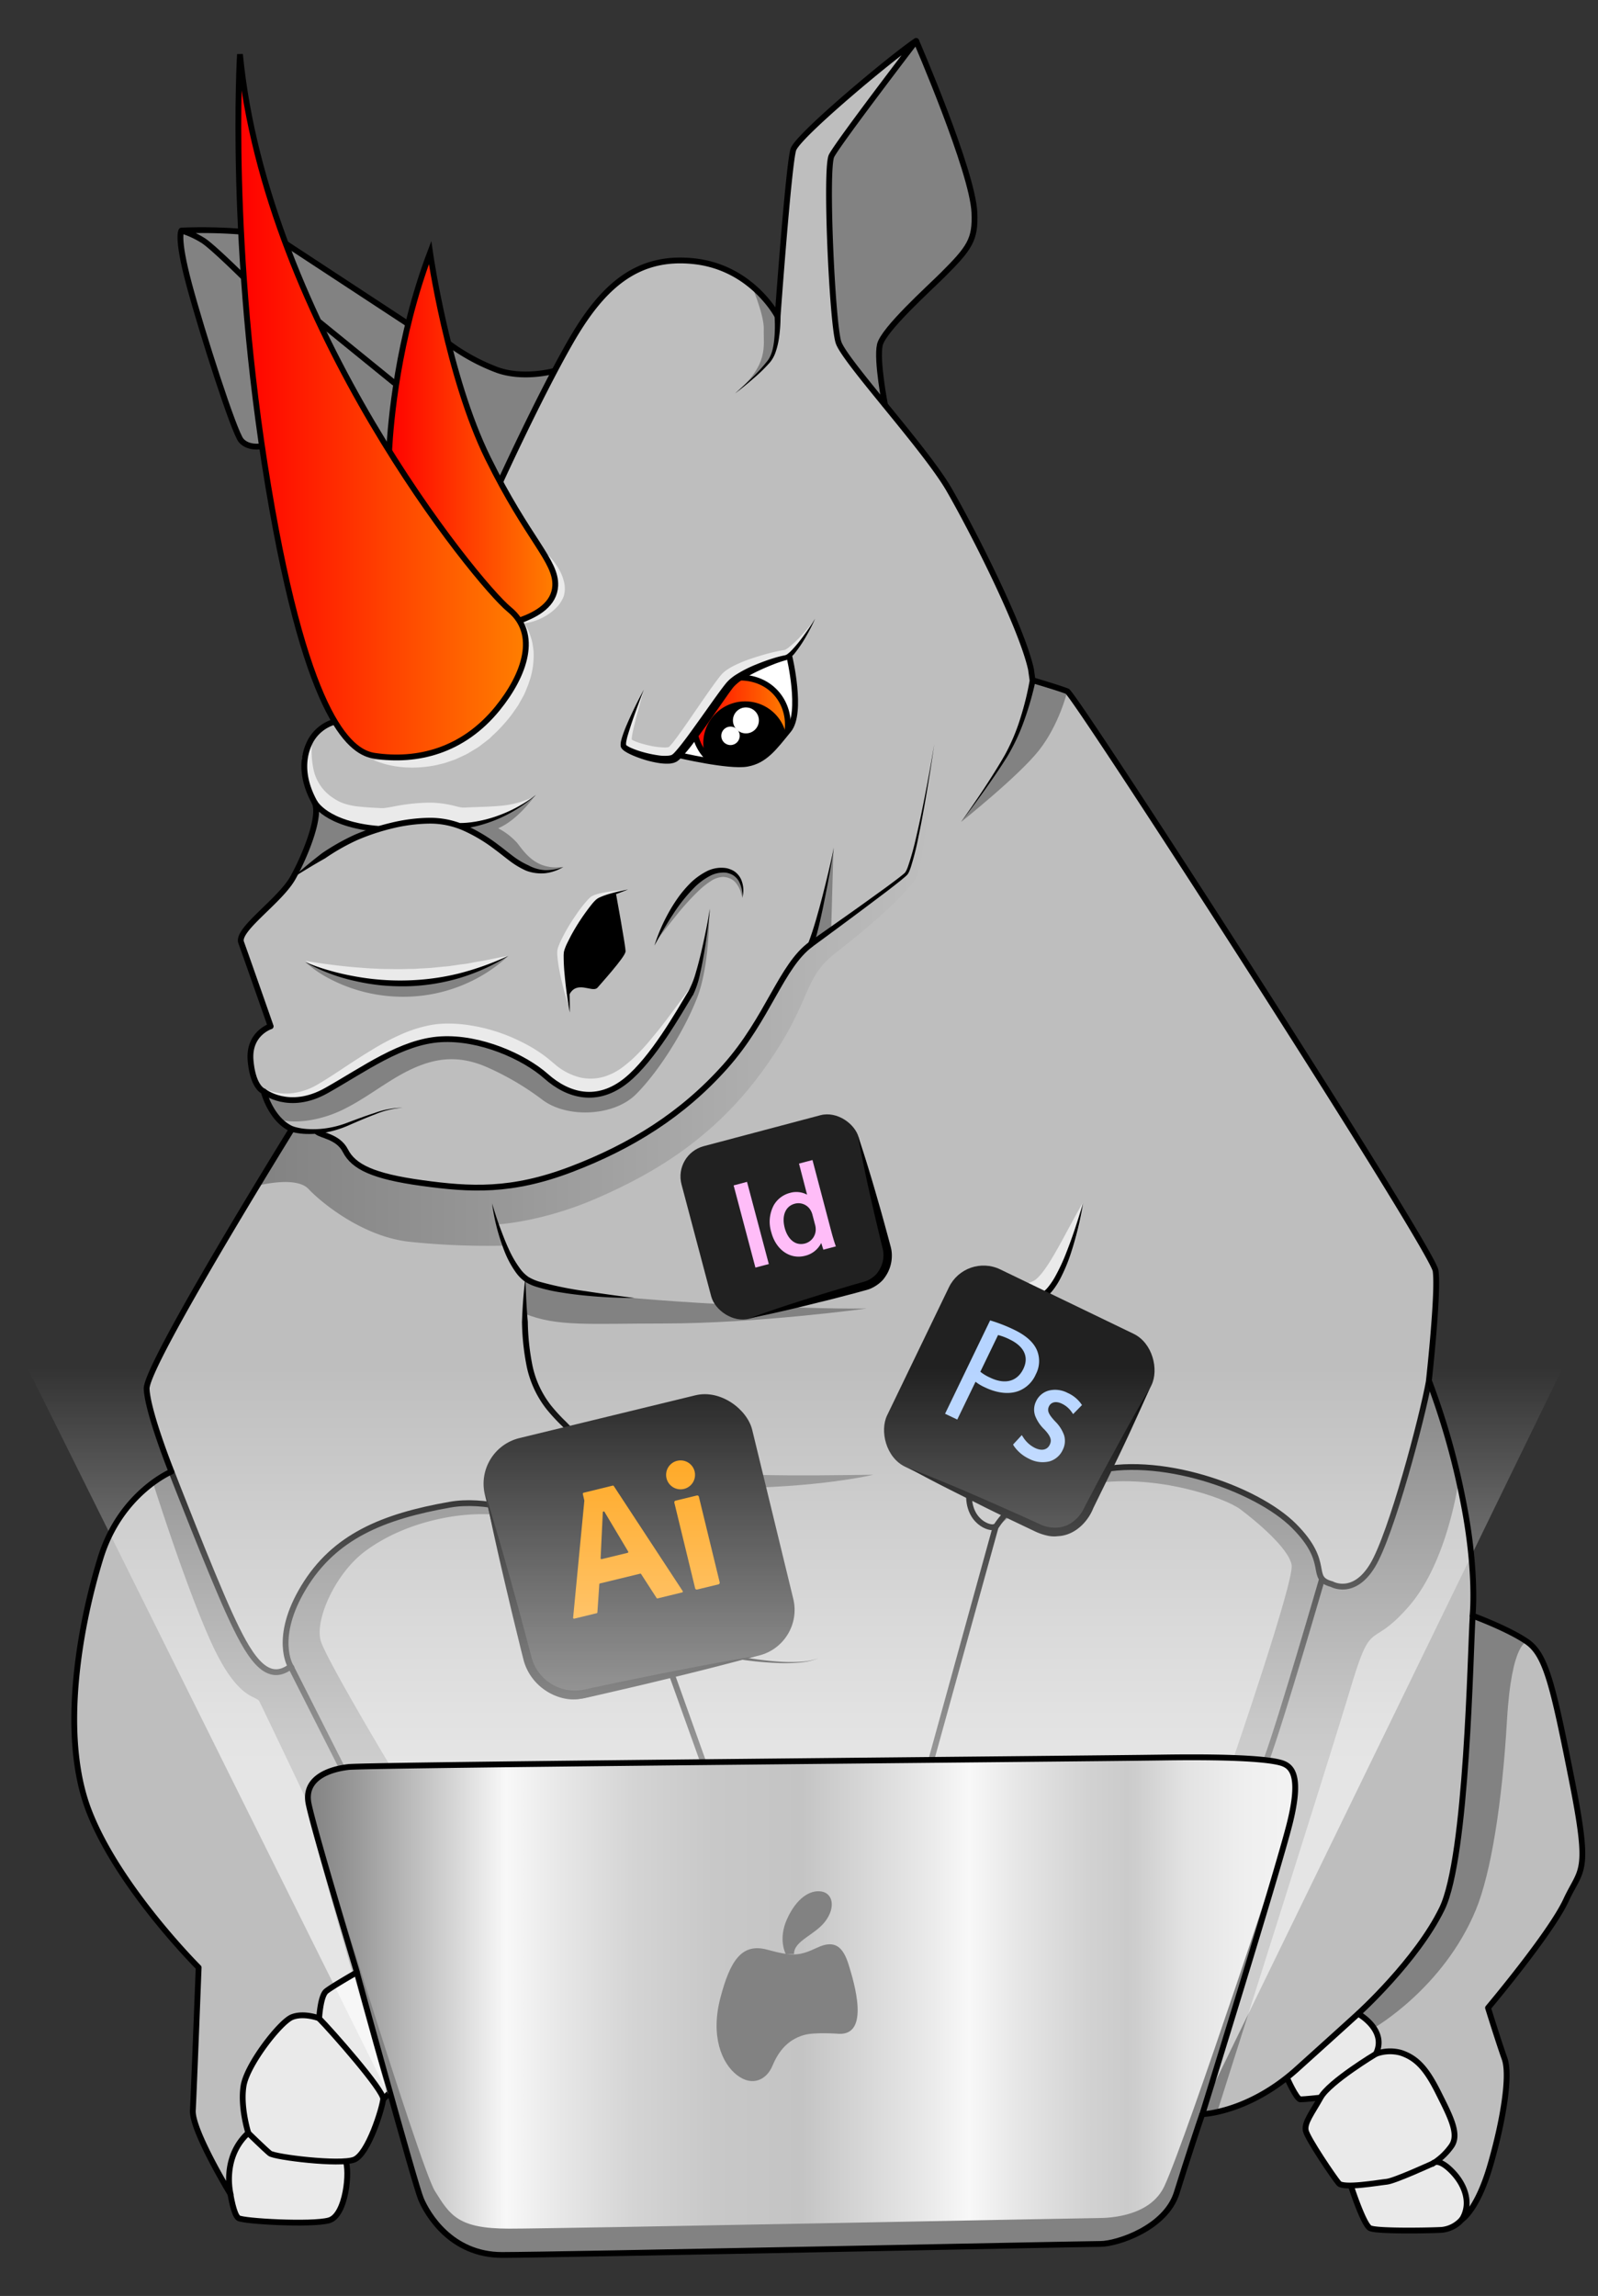 <svg id="Layer_1" data-name="Layer 1" xmlns="http://www.w3.org/2000/svg" xmlns:xlink="http://www.w3.org/1999/xlink" viewBox="0 0 550 790"><rect x="0" y="0" width="550" height="790" fill="#333333" stroke="none"/><defs><style>.cls-1{fill:#828282;}.cls-2{fill:#bebebe;}.cls-3{fill:#fff;}.cls-4{fill:url(#linear-gradient);}.cls-5{fill:url(#linear-gradient-2);}.cls-6{fill:url(#linear-gradient-3);}.cls-7{fill:url(#linear-gradient-4);}.cls-8{fill:#eaeaea;}.cls-9{fill:url(#linear-gradient-5);}.cls-10,.cls-11,.cls-12{fill:none;stroke:#000;}.cls-10,.cls-12{stroke-miterlimit:10;}.cls-10,.cls-11{stroke-width:2px;}.cls-11{stroke-linejoin:round;}.cls-13{fill:#212121;}.cls-14{fill:#b6d4ff;}.cls-15{fill:#ff9a00;}.cls-16{fill:#ffbdf8;}.cls-17{opacity:0.6;}.cls-18{fill:url(#linear-gradient-6);}.cls-19{fill:url(#linear-gradient-7);}</style><linearGradient id="linear-gradient" x1="133.24" y1="152.05" x2="191.11" y2="152.05" gradientUnits="userSpaceOnUse"><stop offset="0" stop-color="red"/><stop offset="1" stop-color="#ff7f00"/></linearGradient><linearGradient id="linear-gradient-2" x1="82.03" y1="139.66" x2="180.99" y2="139.66" xlink:href="#linear-gradient"/><linearGradient id="linear-gradient-3" x1="88.55" y1="342.34" x2="321.55" y2="342.34" gradientUnits="userSpaceOnUse"><stop offset="0" stop-color="#828282"/><stop offset="1" stop-color="#bebebe"/></linearGradient><linearGradient id="linear-gradient-4" x1="239.21" y1="247.93" x2="271.27" y2="247.93" xlink:href="#linear-gradient"/><linearGradient id="linear-gradient-5" x1="106.13" y1="690.12" x2="445.78" y2="690.12" gradientUnits="userSpaceOnUse"><stop offset="0" stop-color="#828282"/><stop offset="0.05" stop-color="#9a9a9a"/><stop offset="0.15" stop-color="#d7d7d7"/><stop offset="0.2" stop-color="#f8f8f8"/><stop offset="0.25" stop-color="#e9e9e9"/><stop offset="0.33" stop-color="#d4d4d4"/><stop offset="0.41" stop-color="#c8c8c8"/><stop offset="0.5" stop-color="#c4c4c4"/><stop offset="0.63" stop-color="#eaeaea"/><stop offset="0.67" stop-color="#f8f8f8"/><stop offset="0.72" stop-color="#e6e6e6"/><stop offset="0.79" stop-color="#d2d2d2"/><stop offset="0.83" stop-color="#cbcbcb"/><stop offset="0.84" stop-color="#cecece"/><stop offset="0.89" stop-color="#e3e3e3"/><stop offset="0.95" stop-color="#efefef"/><stop offset="1" stop-color="#f3f3f3"/></linearGradient><linearGradient id="linear-gradient-6" x1="444.04" y1="628.12" x2="444.04" y2="626.38" gradientUnits="userSpaceOnUse"><stop offset="0" stop-color="red"/><stop offset="0.3" stop-color="#ff7f00"/><stop offset="0.3" stop-color="#ff7f00" stop-opacity="0.98"/><stop offset="0.39" stop-color="#ff7f00" stop-opacity="0.75"/><stop offset="0.47" stop-color="#ff7f00" stop-opacity="0.55"/><stop offset="0.56" stop-color="#ff7f00" stop-opacity="0.38"/><stop offset="0.64" stop-color="#ff7f00" stop-opacity="0.24"/><stop offset="0.73" stop-color="#ff7f00" stop-opacity="0.14"/><stop offset="0.82" stop-color="#ff7f00" stop-opacity="0.06"/><stop offset="0.91" stop-color="#ff7f00" stop-opacity="0.02"/><stop offset="1" stop-color="#ff7f00" stop-opacity="0"/></linearGradient><linearGradient id="linear-gradient-7" x1="273.6" y1="692.55" x2="273.6" y2="470.95" gradientUnits="userSpaceOnUse"><stop offset="0" stop-color="#fff"/><stop offset="0.39" stop-color="#fff"/><stop offset="0.46" stop-color="#fff" stop-opacity="0.92"/><stop offset="0.59" stop-color="#fff" stop-opacity="0.72"/><stop offset="0.79" stop-color="#fff" stop-opacity="0.38"/><stop offset="1" stop-color="#fff" stop-opacity="0"/></linearGradient></defs><path class="cls-1" d="M304.69,139.58s-3.05-15.65-1.83-20.93,17.05-19.49,21.54-24c9.35-9.35,11.38-12.19,11-21.54-.62-14.22-20.05-59.06-20.05-59.06s-24.38,31.69-26.55,35-3,4.87-3,11.38.54,47.95,2.71,56.62S304.69,139.58,304.69,139.58Z"/><path class="cls-2" d="M354.88,230.27c-3.25-14.63-20.05-47.68-28.18-61.77S291,124.54,288.84,118,284,57.35,286.2,53s29.12-38.94,29.12-38.94c-8.13,5.41-40.64,32.51-42.26,37.38s-5.42,57.44-5.42,57.44-8.67-16.8-28.72-19-32,9.21-42.81,28.17-24.38,48.23-24.38,48.23-42.2,69.36-47.48,75.46-10.77,6.09-17.28,13-1.22,16.66,1.22,21.13-2.84,17.89-7.31,26S81.37,319.82,83,324.29s10.16,28.85,10.16,28.85-7.73,2.44-6.91,11.79,4.47,10.56,4.47,10.56,2.44,9.76,9.75,13c0,0-50.39,81.28-50,89.41S59,506.35,59,506.35,41.54,513.67,34.63,536s-14.22,60.56-4.06,87,37.8,54,37.8,54-1.63,42.27-2,49.18,13,28.85,13,28.85-3.25-12.6,6.09-21.13c0,0-2.84-8.94-1.62-16.26s12.6-21.94,16.66-23.57,9.35.41,9.35.41.4-7.72,2.44-9.35,10.56-6.5,10.56-6.5-15-49.58-16.66-58.12S113.07,608.77,120,608s252.37-2.85,280-3.26,38.2.82,41.45,2,6.51,4.47,2.44,20.72-30.07,100-30.07,100S429.66,727,446.32,712s21.13-19.1,21.13-19.1,8.94,4.88,6.1,13.82c0,0,2.84-2,8.53-.41s8.94,5.69,13,13.82,7.31,14.23,4.47,18.29a22.11,22.11,0,0,1-6.5,6.1s1.62-2.44,6.5,2.43,6.91,11.38,3.66,16.67c0,0,5.28-3.25,9.75-18.7s6.91-30.88,4.88-36.57-5.69-17.48-5.69-17.48,21.54-25.6,26.82-37,8.53-8.54,2-41.45-8.94-43.08-15.44-47.55-18.7-8.94-18.7-8.94,1.63-15-3.25-39.43a254.94,254.94,0,0,0-11.78-41.45s3.38-30.48,2.3-37.79c-1.15-7.73-124.09-198.33-126.8-199.41s-11.92-3.8-11.92-3.8Z"/><path class="cls-3" d="M233.5,259.8s17.34,4.07,23.57,3,9.48-5.69,14.36-11.65.27-25.19.27-25.19-13.54,3.93-17.07,6.91S233.5,259.8,233.5,259.8Z"/><path class="cls-1" d="M355.42,234.06s-2.71,15.45-9.48,26.56-15.17,22.21-15.17,22.21,19.77-15.71,26.82-24.65,9.75-20.32,9.75-20.32Z"/><path class="cls-4" d="M133.8,158.88S134.2,123.52,148,87c0,0,6.1,42.67,19.91,70.71S191.51,193,191.1,201.55s-11,12.19-19.91,13.82-28.86,7.32-34.14-16.26S133.39,168.63,133.8,158.88Z"/><path class="cls-5" d="M82.59,18.67s-4.06,65.84,9.75,148.74,29.3,91.59,36.58,92.66c14.63,2.17,30.34-1.62,42.27-16.25,9.46-11.62,14.35-25.74,4.06-34.14C164.11,200.59,91.53,111.33,82.59,18.67Z"/><path class="cls-6" d="M321.55,256c-.81,6-6.77,41.72-9.75,44.7s-30.07,22.22-30.07,22.22l-2.6,1.95c-10.27,7.42-14.84,25.59-29.51,42.08s-32.38,27.5-53,35.36a88.59,88.59,0,0,1-28.73,6.25,126.52,126.52,0,0,1-22.74-1.51c-16.8-2.31-23.48-5.6-26.29-11.11-2.52-5-8.49-5.23-9.88-6.64,0,0-5.83,0-8.54-.81L88.55,408s13.28-3.52,17.61,1.09,18.42,16.25,34.41,18.15a258.92,258.92,0,0,0,33.32,1.36l-2.43-7.32s15.17-.81,33.86-8.94,39.83-20,57.17-43.89,13.28-31.43,25.2-40.64,25.19-20.86,27.9-26.28S321.55,256,321.55,256Z"/><path class="cls-1" d="M90.72,375.49s8.67,7.05,21.67-.27,25.74-16.8,39.29-17.61,28.72,6,36.3,12.73,17.61,9.49,27.64,1.36c9.14-7.41,18.06-23.37,22-29.83,0,0,4.86-10.88,6.48-29.17,0,0,.41,19.1-4.26,30.89s-13.35,25.33-20.93,32.92-23.57,8.33-32.11,2a95.42,95.42,0,0,0-18.9-11.18c-7.31-3.25-14.22-3.86-21.94-1.21-10.29,3.51-18.15,11-28.25,15.85-8.94,4.26-18.08,4.67-21.94,3A32,32,0,0,1,90.72,375.49Z"/><path class="cls-7" d="M271,251.53c.47-.53.14-1.42.14-2.16,0-8.9-6.71-16.52-17.17-16.22,0,0-3,1.93-6.2,7.21s-8.58,12.1-8.58,12.1a16.19,16.19,0,0,0,6,9.68s7.88,1.19,12.14.17S263.76,259.66,271,251.53Z"/><path d="M244.31,261.4a13.41,13.41,0,1,1,25.4-7.77,63.57,63.57,0,0,1-5.66,6c-1.63,1.22-5.49,3.45-9.15,3.25s-10.59-1.52-10.59-1.52"/><circle class="cls-3" cx="256.73" cy="247.88" r="4.47"/><circle class="cls-3" cx="251.42" cy="253.19" r="3.18"/><path d="M195.5,342c2.85-5.48,8.47-.95,9.82-2.57.87-1,9.49-10.57,9.49-12.19s-3.26-19.51-3.26-19.51-4.53,1.29-5.75,2.3-7.32,10.09-8.74,13.07-2.3,4.2-2.24,6.91S195.5,342,195.5,342Z"/><path class="cls-1" d="M252.87,135.31s9.55-7.11,12.4-11.38,2.64-16.05,2.64-16.05L258,96.5s5.08,11.58,4.88,16.86S264.86,125.76,252.87,135.31Z"/><path class="cls-8" d="M322.77,451.76c5.45-2.24,11-4,16.46-5.66l8.19-2.47c1.35-.42,2.7-.81,4-1.25s2.62-.88,3.73-1.38l.72-.34a4,4,0,0,0,.54-.35,9.18,9.18,0,0,0,1.19-1.11,23.05,23.05,0,0,0,2.37-3c1.54-2.2,2.92-4.63,4.31-7.08,2.76-4.94,5.38-10.06,8.34-15.15a69.62,69.62,0,0,1-4,17.12,52.45,52.45,0,0,1-3.8,8.18,28.26,28.26,0,0,1-2.79,3.92,15.09,15.09,0,0,1-1.95,1.85,12.56,12.56,0,0,1-1.26.85c-.25.14-.43.22-.63.32s-.41.21-.59.28a52.06,52.06,0,0,1-8.72,2.62c-2.87.65-5.74,1.15-8.62,1.56A103.74,103.74,0,0,1,322.77,451.76Z"/><path class="cls-1" d="M129.12,285.47A115.12,115.12,0,0,0,111,294.62c-8.13,5.28-10.16,7.31-10.16,7.31s5.28-9.95,6.7-15.44a34.73,34.73,0,0,0,1.22-9.55S112.05,283,129.12,285.47Z"/><path class="cls-1" d="M279.13,324.88s6.12-20.91,7.74-33.38l-.81,29Z"/><path class="cls-8" d="M128.38,261.43a52.73,52.73,0,0,0,20.21-2.66,49.72,49.72,0,0,0,9-4.15c.7-.42,1.37-.9,2.06-1.34l1-.68a8,8,0,0,0,1-.73l1.93-1.53,1-.76.89-.86a46.45,46.45,0,0,0,3.54-3.48l1.7-1.84c.6-.59,1-1.29,1.58-1.92s1.06-1.28,1.54-1.95l1.39-2c.22-.34.48-.67.68-1l.6-1.07a23.72,23.72,0,0,0,1.18-2.15,29.83,29.83,0,0,0,3-9.36c.11-.82.18-1.65.23-2.49s0-1.69-.05-2.53a20,20,0,0,0-.93-5.12,15.31,15.31,0,0,1,2.56,4.78,20.14,20.14,0,0,1,.74,2.66c.16.91.31,1.84.4,2.77A27.35,27.35,0,0,1,182,235c-.27.91-.7,1.74-1,2.61l-.57,1.29c-.19.43-.44.82-.66,1.24l-1.37,2.44c-.5.78-1.05,1.52-1.57,2.29a43.83,43.83,0,0,1-3.45,4.32,48.42,48.42,0,0,1-3.9,3.95l-1,1-1.11.85-2.22,1.7a9.15,9.15,0,0,1-1.17.78l-1.19.73c-.81.47-1.59,1-2.42,1.41l-2.54,1.18c-.43.19-.84.41-1.28.57l-1.33.46c-.88.29-1.75.63-2.65.87l-2.71.64C142.57,264.75,134.94,264.32,128.38,261.43Z"/><path class="cls-8" d="M179.92,214.56a55.34,55.34,0,0,0,6.71-4.68,20.73,20.73,0,0,0,2.74-2.72,9.93,9.93,0,0,0,1.83-3c.63-2,.06-4.66-.82-7.12a70,70,0,0,0-3.35-7.5,22.78,22.78,0,0,1,5.47,6.54,16,16,0,0,1,1.62,4.15,9.39,9.39,0,0,1-.06,4.82,10.92,10.92,0,0,1-2.55,4,16.91,16.91,0,0,1-3.49,2.75A19.54,19.54,0,0,1,179.92,214.56Z"/><path class="cls-8" d="M221.51,237.45c-1.09,4.24-2.35,8.42-3.32,12.61-.25,1-.49,2.08-.64,3.08a8.08,8.08,0,0,0-.13,1.39c0,.16.06.4,0,.17-.17-.44-.14-.26,0-.21a7.51,7.51,0,0,0,1.14.57c.45.18.92.36,1.4.52,1,.32,2,.59,3,.83a26.78,26.78,0,0,0,5.9.79,6.06,6.06,0,0,0,1.15-.11l.29-.09s0,0,.07-.1a21.66,21.66,0,0,0,1.81-2.15c2.53-3.34,5-7,7.42-10.51s4.88-7.15,7.57-10.72c.35-.44.69-.89,1.11-1.38a10.16,10.16,0,0,1,1.58-1.43,21.88,21.88,0,0,1,3.14-1.84,48.8,48.8,0,0,1,6.3-2.5c2.12-.69,4.24-1.32,6.39-1.85,1.08-.26,2.16-.5,3.27-.71l.89-.15H270s0,0,0,0h0a.78.78,0,0,0,.19-.06,6.33,6.33,0,0,0,1.13-.72,37.32,37.32,0,0,0,4.61-4.33c.74-.79,1.46-1.59,2.16-2.43a31.51,31.51,0,0,0,2-2.57,31.63,31.63,0,0,1-3,5.88,34.75,34.75,0,0,1-4.08,5.37,8.52,8.52,0,0,1-1.48,1.22,3.51,3.51,0,0,1-.55.28,2,2,0,0,1-.35.13l-.27.07-.71.2c-1,.31-2,.67-3,1-2,.72-4,1.47-6,2.31a61.26,61.26,0,0,0-5.64,2.71,18.16,18.16,0,0,0-2.4,1.59,4.59,4.59,0,0,0-.8.78c-.27.35-.58.77-.88,1.2-2.4,3.48-4.79,7.16-7.25,10.74s-4.94,7.18-7.76,10.69a21.87,21.87,0,0,1-2.53,2.71,4.87,4.87,0,0,1-1.28.8,6.1,6.1,0,0,1-1.28.36,9.49,9.49,0,0,1-2.08.11,26.48,26.48,0,0,1-6.92-1.45c-1.09-.36-2.16-.77-3.22-1.24-.53-.24-1.06-.49-1.59-.78a9.31,9.31,0,0,1-1.66-1.08l-.23-.2-.25-.26a2.69,2.69,0,0,1-.57-.95,3.48,3.48,0,0,1-.09-1.45,11.7,11.7,0,0,1,.41-1.82c.32-1.12.71-2.16,1.11-3.2A102.6,102.6,0,0,1,221.51,237.45Z"/><path class="cls-1" d="M191.3,127.79s-11.58,2-16.46.61S153.91,118,153.91,118s6.51,21.74,9.55,29.66A163.89,163.89,0,0,0,172,165.38Z"/><path class="cls-1" d="M140.3,111.13s-5.28,25.4-6.3,43.28a266.27,266.27,0,0,1-20.73-36.17C104.74,99.55,98.44,84.1,98.44,84.1Z"/><path class="cls-1" d="M82.59,79.43s3,37,4.67,50.39,2.85,23.78,2.85,23.78-6.1.2-7.93-2.85S69,114.58,66.13,103.41,60.85,83.29,62.47,79C62.47,79,77.1,78.82,82.59,79.43Z"/><path class="cls-1" d="M255.31,308.44a9.69,9.69,0,0,0-2.14-4.77,5,5,0,0,0-1.92-1.39,7.27,7.27,0,0,0-1.11-.38c-.38-.08-.79-.13-1.16-.17a8.19,8.19,0,0,0-4.37,1.47,27,27,0,0,0-4.05,3.21,87.07,87.07,0,0,0-7.26,7.91c-2.3,2.81-4.51,5.71-6.84,8.61a48.59,48.59,0,0,1,4.95-10,44.5,44.5,0,0,1,7.1-8.74,24.7,24.7,0,0,1,4.68-3.47,12.7,12.7,0,0,1,2.84-1.15,7.47,7.47,0,0,1,8.33,3.22A8.47,8.47,0,0,1,255.31,308.44Z"/><path class="cls-1" d="M435.62,605.52s12.46-37.12,19.23-62c0,0-1.35-7.85-4.33-12.46s-10.84-11.92-21.4-16.8S404.73,505,392.27,505s-18.43,1.63-26.82,5.15-17.89,7-22.76,15.71c0,0,12.46-12.19,33.86-15.44s45,4.88,50.4,8.94,16.8,13.55,17.61,19.24S424.51,605,424.51,605Z"/><path class="cls-1" d="M211.83,534.19a132.59,132.59,0,0,0-39-15.64c-21.67-4.61-46.06,7-49.31,8.4s-15.71,11.65-19,17.88S97.22,561.35,98.3,567,117.54,608,117.54,608l16.8-.28s-21.41-35.76-23.84-42.8,4.73-23.39,15.17-31.16c12.73-9.48,29.73-13.07,41.72-12.74C186.9,521.53,211.83,534.19,211.83,534.19Z"/><path class="cls-1" d="M467.45,692.89s14.63-13.41,22.35-25.4,8.95-14.42,11.79-35.56,5.28-76,5.28-76l18.9,8.94s-5.49-.61-7.11,27.23-5.43,52.4-10.77,65.22c-11.18,26.83-34.95,40.44-34.95,40.44Z"/><path class="cls-1" d="M59,506.35S73.78,544,77.71,552.55s8.54,17.07,10.7,19.51,5.69,5,11.38,1.62L117.54,608a43,43,0,0,0-8.4,4.06c-4.61,3.25-3.52,7.59-3.52,7.59s-15.31-32.25-16.39-34.28-7.32-.27-16.26-19.64-20.45-56-20.45-56Z"/><path class="cls-8" d="M196,346.84A89.55,89.55,0,0,1,192.55,334c-.22-1.09-.39-2.2-.54-3.32-.07-.56-.13-1.13-.18-1.72a9.87,9.87,0,0,1,0-1.95,9.11,9.11,0,0,1,.58-1.88c.22-.55.45-1.09.7-1.6.5-1,1-2,1.56-3,1.11-2,2.28-3.85,3.56-5.69a43.45,43.45,0,0,1,4.18-5.35,8.34,8.34,0,0,1,.67-.65,3.92,3.92,0,0,1,.9-.6,9.93,9.93,0,0,1,1.71-.63,30.92,30.92,0,0,1,3.33-.71,55,55,0,0,1,6.65-.64c-2.13.66-4.25,1.28-6.33,2-1,.36-2.07.7-3,1.12A8.56,8.56,0,0,0,205,310a2,2,0,0,0-.44.36c-.15.17-.3.36-.46.56a122,122,0,0,0-6.81,11c-.51.95-1.05,1.89-1.52,2.85q-.36.71-.66,1.41a7,7,0,0,0-.43,1.26,7.45,7.45,0,0,0-.08,1.35q0,.78.06,1.59l.25,3.24C195.32,338,195.77,342.39,196,346.84Z"/><path class="cls-1" d="M197.47,444.31C188.89,443,184,441.39,181.12,440l-.57,12c11.2,4.58,22.36,3.39,48.07,3.39,32,0,69.63-5.15,69.63-5.15C275.22,450.54,219.68,447.83,197.47,444.31Z"/><path class="cls-1" d="M222,504.05c-17.75-3.52-24.52-11.38-24.52-11.38l-.56.08,5.57,4.05,4.62,13.69c10,3,20.5,1.55,42.39,1.55,32,0,51.07-4.6,51.07-4.6C277.53,507.71,244.05,508.43,222,504.05Z"/><path class="cls-8" d="M442.66,715l4.47,7,7.22-.3s-4.17,6.5-4.37,9.24.2,3,1.72,6.2,9.76,14.53,9.76,14.53l4.27.61s1.42,6.91,2.74,9.65,2.54,4.57,3.45,4.88,20.42.71,23.37.4,7.11-1,8.74-4.06a10.21,10.21,0,0,0-.41-10.06,36.35,36.35,0,0,0-6-8c-1.93-1.83-2.75-1.73-2.75-1.73s4.78-3.56,5.29-6.2a15,15,0,0,0-1.32-10c-1.93-3.55-7.32-13.81-9.25-16.35s-6.81-4.58-9.75-5a15.39,15.39,0,0,0-6.3.81,10.18,10.18,0,0,0,.61-6.4c-.81-3.66-6.4-7.62-6.4-7.62Z"/><path class="cls-8" d="M122.82,678.67s-9.34,4.47-10.56,6.5-2.44,9.35-2.44,9.35-4.2-1.76-7.32-1.22-5,1.9-9.62,8-8.67,13.14-9.07,17.48,1.62,15.17,1.62,15.17-3,2.57-5.41,10.3a26.21,26.21,0,0,0,.4,16.12c.54,1.62,1.63,3.11,3,3.38s22.08,1.63,26.15,1.09,6.36-1,7.18-3.53,3.38-8.26,3.11-11.51-.27-5.83-.27-5.83a6.62,6.62,0,0,0,5.42-3.11c1.76-3.12,6.77-19.1,6.77-19.1l1.9-1.09Z"/><path class="cls-1" d="M502,509.61s-3.66,27.63-17.07,43.07-12.6,3.26-19.92,27.64-45.92,145.9-45.92,145.9l-5.28,1.22s20.93-66.86,25.8-84.13,5.49-21.94,6.1-28-2.64-8.74-5.08-9.35a17.66,17.66,0,0,0-5-.4l19.23-62s6.71,4.13,10.77,1.9,7.32-6.91,10-13.82,11.18-34.95,16.26-56.49C491.84,475.06,501,498.84,502,509.61Z"/><path class="cls-9" d="M413.81,727.44c-1.22,3.52-5,14.9-8.81,27.09s-20.59,17.61-26.28,17.61-188.3,3.79-205.91,3.79-25.74-14.08-27.91-19.23-22.08-78-22.08-78-13.81-46.94-15.24-53-2.64-9.55.61-12.8S114.9,608.36,120,608s293.62-3.66,296.67-3.66,16.46.4,21.34,1.62,8.33,2.64,7.72,8.74-1.22,11.38-5.89,27.23S413.81,727.44,413.81,727.44Z"/><path class="cls-1" d="M288.64,699.8s-8.24-.63-11.89.41c-5.69,1.62-8.84,5.69-10.87,10.56s-6.91,7.32-12.2,3.26-9.24-13.49-5.68-26.83c3.25-12.19,7.11-18.79,16.05-16.35s11.17,2.13,17.27-.72,8.89-.13,10.77,5.9C294,682.23,299.51,700.41,288.64,699.8Z"/><path class="cls-1" d="M270.45,672.37s-2.74-5,.41-12,7.72-10.16,11.78-9.55,5,5.49,1.42,10.26-10.87,6.71-10.77,11.28"/><path class="cls-8" d="M107.79,252.51a31.47,31.47,0,0,0,.08,12.05,15.47,15.47,0,0,0,5.64,9.19c.33.27.74.54,1.14.81s.78.51,1.17.73a13.73,13.73,0,0,0,2.37,1.11,23.25,23.25,0,0,0,5.34,1.13c1.92.2,3.92.36,5.94.44l1.52.08.38,0h.18l.55,0c.86-.09,1.86-.27,2.87-.44a68.2,68.2,0,0,1,12.85-1.44,36,36,0,0,1,6.67.69c1.1.22,2.18.5,3.11.73.46.1.89.2,1.22.24a4.45,4.45,0,0,0,.47.05h.21l.35,0c4.15-.22,8.27-.24,12.24-.6a32.79,32.79,0,0,0,5.88-1,41.85,41.85,0,0,0,5.81-2.1,24.27,24.27,0,0,1-5,3.94,28.1,28.1,0,0,1-6,2.59,88.8,88.8,0,0,1-12.42,2.46l-.42.06-.57,0a7.71,7.71,0,0,1-1.08,0,16.84,16.84,0,0,1-1.84-.27c-1.09-.22-2-.43-3-.58a30.59,30.59,0,0,0-5.68-.4A66.14,66.14,0,0,0,136,283.44c-1,.19-2.08.38-3.27.52-.33,0-.62.06-1,.07h-.59l-.39,0-1.59-.06a62.63,62.63,0,0,1-6.43-.62,24.74,24.74,0,0,1-6.68-1.9,18.72,18.72,0,0,1-3.09-1.85c-.48-.35-.91-.71-1.35-1.08s-.82-.73-1.25-1.16a17.46,17.46,0,0,1-4-5.77,20.9,20.9,0,0,1-1-3.29,22.69,22.69,0,0,1-.41-3.35A25.05,25.05,0,0,1,107.79,252.51Z"/><path class="cls-1" d="M159.13,284.32s14.09-1.22,25.2-10.83c0,0-5.83,8.53-12.87,11.51a23,23,0,0,1,6.5,5c2.44,3,6.37,9.62,15.71,8.27a15.62,15.62,0,0,1-13.82,0C172.54,294.62,169.29,289.06,159.13,284.32Z"/><path class="cls-1" d="M443.88,627.87c-1.22,3.52-35.08,114.47-38.88,126.66s-20.59,17.61-26.28,17.61-188.3,3.79-205.91,3.79-25.74-14.08-27.91-19.23-38.74-136.55-38.74-136.55,38.2,125.17,43.49,133.7,8.12,13,25.6,13S373.57,763.2,378,763.2s18-.75,22.76-11C408.52,735.57,443.88,627.87,443.88,627.87Z"/><path class="cls-8" d="M89.7,373.87a15.27,15.27,0,0,0,5,2,17.35,17.35,0,0,0,5.22.35,22.58,22.58,0,0,0,9.73-3.26c3-1.78,6.06-3.8,9.07-5.79s6.08-4,9.22-5.88a84,84,0,0,1,9.85-5.25,45.92,45.92,0,0,1,11-3.43c1-.15,2-.28,3-.34s1.95-.09,2.92-.07a50.21,50.21,0,0,1,5.76.41,60.9,60.9,0,0,1,11.12,2.59,63.44,63.44,0,0,1,10.4,4.61,49.65,49.65,0,0,1,4.86,3.08c1.55,1.08,3.18,2.53,4.33,3.49a21.31,21.31,0,0,0,8.49,4.36,16.32,16.32,0,0,0,9.24-.6,21.16,21.16,0,0,0,4.37-2.22,22.1,22.1,0,0,0,2-1.5c.68-.51,1.32-1.09,2-1.65A69.13,69.13,0,0,0,224.5,357c4.65-5.46,8.76-11.44,13.15-17.24a170.6,170.6,0,0,1-10.78,19,71.93,71.93,0,0,1-6.9,8.74,28.91,28.91,0,0,1-9.38,6.89,21.48,21.48,0,0,1-5.89,1.65,21,21,0,0,1-6.18-.25,26.64,26.64,0,0,1-10.92-5c-1.68-1.29-2.75-2.27-4.19-3.24A49.29,49.29,0,0,0,179,365a60.74,60.74,0,0,0-9.46-4.13,54.12,54.12,0,0,0-10-2.47,40.24,40.24,0,0,0-10-.22c-6.59.84-13,3.92-19.37,7.16s-12.54,7.07-19.22,10.28a24,24,0,0,1-11.07,2.28A16.55,16.55,0,0,1,89.7,373.87Z"/><path class="cls-8" d="M105.08,330.62c6,1,11.82,1.77,17.65,2.25,1.46.09,2.91.24,4.36.32s2.91.14,4.35.22c2.91,0,5.8.13,8.69,0l2.17,0,2.16-.15c1.44-.09,2.89-.12,4.33-.26s2.88-.31,4.33-.42c.72-.06,1.45-.12,2.16-.25l2.16-.31c1.44-.24,2.92-.32,4.35-.63s2.88-.53,4.35-.78,2.9-.58,4.37-.87,2.94-.61,4.47-.84a57.37,57.37,0,0,1-16.54,7.73,66.83,66.83,0,0,1-9,2c-1.52.26-3,.34-4.58.51l-2.3.2-2.31.05c-1.54,0-3.08.09-4.61,0s-3.07-.18-4.6-.31-3.05-.4-4.57-.64-3-.6-4.5-.92A53.58,53.58,0,0,1,105.08,330.62Z"/><path class="cls-1" d="M105.14,331.06a91.55,91.55,0,0,0,17.44,5.34,76.68,76.68,0,0,0,17.71,1.53,75.2,75.2,0,0,0,17.56-2.68A122.26,122.26,0,0,0,175,328.89,52.34,52.34,0,0,1,159.11,339a53.58,53.58,0,0,1-18.66,3.95,54.77,54.77,0,0,1-18.88-2.73,53.32,53.32,0,0,1-8.71-3.75A39.09,39.09,0,0,1,105.14,331.06Z"/><path class="cls-10" d="M356.5,447c-2.16,9.75-11.92,30.89-16.79,43.35-3.22,8.21-6.42,19.64-6.17,25.13.41,8.94,8.33,11.17,9.42,9.55,3.67-5.5,9.75-11.92,32.51-18.42s56.9,5.41,69.9,18.42,4.88,17.88,13,20.05c0,0,7.58,4.33,14.08-6.5s17.07-50.67,19.38-63.54"/><path class="cls-10" d="M455.13,542.93S441,591.7,435.89,605.52"/><line class="cls-10" x1="342.89" y1="524.64" x2="320.54" y2="605.52"/><path d="M356.41,234.24a105.87,105.87,0,0,1-3.81,13.41,69.13,69.13,0,0,1-5.88,12.61c-2.44,3.93-5.05,7.72-7.72,11.48s-5.41,7.46-8.23,11.09q4-5.59,7.82-11.37c2.52-3.85,5-7.74,7.27-11.71a67.74,67.74,0,0,0,5.32-12.59,102.33,102.33,0,0,0,3.26-13.27Z"/><path class="cls-10" d="M82.59,18.67s-4.06,65.84,9.75,148.74,29.3,91.59,36.58,92.66c14.63,2.17,30.34-1.62,42.27-16.25,9.46-11.62,14.35-25.74,4.06-34.14C164.11,200.59,91.53,111.33,82.59,18.67Z"/><path class="cls-10" d="M133.93,155.22c.52-9.95,2.92-38.71,14.09-68.27,0,0,6.1,42.67,19.91,70.71S191.51,193,191.1,201.55c-.3,6.21-6,9.83-12.47,12"/><path class="cls-11" d="M315.32,14.07s19.43,44.84,20.05,59.06c.41,9.35-1.62,12.19-11,21.54-4.49,4.49-20.32,18.69-21.54,24s1.83,20.93,1.83,20.93"/><path d="M221.58,237.32c-1.6,4.28-3.24,8.55-4.64,12.87-.34,1.07-.68,2.15-1,3.23-.14.54-.26,1.08-.36,1.6a4.35,4.35,0,0,0-.08,1.33c0,.06,0,0,0,0h0l0,0a.77.77,0,0,1,.13.12c.21.12.37.25.59.38l.68.36.74.32a29.34,29.34,0,0,0,3.11,1.1,41,41,0,0,0,6.47,1.36,14.51,14.51,0,0,0,3.08,0l.63-.13c.17-.07.27-.14.43-.19a5.58,5.58,0,0,1,.46-.39l.53-.56c1.43-1.57,2.82-3.4,4.16-5.2s2.66-3.68,4-5.53c2.66-3.7,5.25-7.45,8-11.14.36-.47.7-.92,1.08-1.39l.56-.69.69-.71a17.33,17.33,0,0,1,3-2.23,42.09,42.09,0,0,1,6.3-3.15c2.15-.88,4.32-1.68,6.54-2.34a34.1,34.1,0,0,1,3.45-.86,2.55,2.55,0,0,0,1.11-.6,9.93,9.93,0,0,0,1.19-1.08,47.39,47.39,0,0,0,4.28-5.22c1.33-1.84,2.63-3.72,3.81-5.68a57,57,0,0,1-3.11,6.14,44.32,44.32,0,0,1-3.89,5.75,7.44,7.44,0,0,1-.59.67,6.77,6.77,0,0,1-.66.65,4.25,4.25,0,0,1-1.84,1.07c-1,.25-2.08.64-3.13,1-2.1.8-4.19,1.66-6.21,2.62a50.13,50.13,0,0,0-5.82,3.21,15.26,15.26,0,0,0-2.45,2l-.49.53-.49.66c-.33.42-.66.9-1,1.35L243,249.76c-1.34,1.85-2.68,3.71-4.08,5.54a60,60,0,0,1-4.47,5.42c-.22.22-.43.44-.67.66s-.58.46-.88.68a8.16,8.16,0,0,1-1.15.47l-1.05.2a17,17,0,0,1-3.74-.15,35.22,35.22,0,0,1-6.86-1.75,31.8,31.8,0,0,1-3.28-1.34l-.81-.41-.81-.48a9,9,0,0,1-.81-.61c-.16-.16-.31-.34-.45-.51a1.78,1.78,0,0,1-.32-.78,5.76,5.76,0,0,1,.22-2.06q.22-.88.51-1.71c.37-1.11.79-2.19,1.23-3.25A136.87,136.87,0,0,1,221.58,237.32Z"/><path class="cls-10" d="M108.19,275.92s3.66,7.73,22.35,9.35"/><path d="M100.88,301.93c3.15-2.93,6.47-5.67,9.9-8.31a76.2,76.2,0,0,1,11.33-6.41,75.81,75.81,0,0,1,12.36-4.08,59,59,0,0,1,12.93-1.73,30.58,30.58,0,0,1,6.6.58,32,32,0,0,1,6.31,2,56,56,0,0,1,11.2,6.71c1.74,1.28,3.44,2.68,5.09,3.92a27.23,27.23,0,0,0,5.32,3.16,13.4,13.4,0,0,0,5.83,1.64,17.14,17.14,0,0,0,6.19-1.13,15.5,15.5,0,0,1-6.14,2.17,14.76,14.76,0,0,1-6.67-.84,28.4,28.4,0,0,1-5.71-3.39c-1.77-1.33-3.38-2.66-5.1-3.92a54.09,54.09,0,0,0-10.8-6.48,28.27,28.27,0,0,0-12.09-2.42,57,57,0,0,0-12.5,1.67,74.69,74.69,0,0,0-12,4,72.5,72.5,0,0,0-11,6.25C108.19,297.42,104.53,299.66,100.88,301.93Z"/><path d="M158.45,283.19a33.52,33.52,0,0,0,6.9-.8,45.08,45.08,0,0,0,6.79-2,47.85,47.85,0,0,0,6.45-3,56.12,56.12,0,0,0,6-3.9,55.32,55.32,0,0,1-5.75,4.32,47.84,47.84,0,0,1-13.14,6,35.83,35.83,0,0,1-7.26,1.34Z"/><path d="M105.08,331.06a68.48,68.48,0,0,0,8.55,2.94c2.89.83,5.83,1.48,8.77,2a86.34,86.34,0,0,0,17.86,1.34A83.72,83.72,0,0,0,158,334.94a100,100,0,0,0,17-6.05,69.27,69.27,0,0,1-16.58,7.56,69.77,69.77,0,0,1-18.09,2.91,80.22,80.22,0,0,1-9.17-.32,74.58,74.58,0,0,1-9-1.5A61.48,61.48,0,0,1,105.08,331.06Z"/><path d="M196.11,348.4c-.81-4.34-1.38-8.7-1.78-13.09a63.52,63.52,0,0,1-.33-6.67c0-.29.05-.62.07-.92s.15-.64.24-1c.2-.56.4-1.11.64-1.62.46-1,1-2,1.49-3A73.31,73.31,0,0,1,203.8,311a14,14,0,0,1,1.18-1.28,5.14,5.14,0,0,1,1.55-1,26.41,26.41,0,0,1,3.18-1.15,59.65,59.65,0,0,1,6.45-1.49c-2.06.8-4.12,1.56-6.12,2.42a26.84,26.84,0,0,0-2.91,1.38,4.48,4.48,0,0,0-1.14.86,13.5,13.5,0,0,0-1,1.21c-1.24,1.74-2.44,3.58-3.56,5.44s-2.25,3.73-3.27,5.64c-.51.95-1,1.9-1.46,2.86-.23.49-.41,1-.59,1.43-.06.22-.12.42-.17.65s-.06.46-.08.72c-.13,2.09,0,4.31,0,6.48C196,339.6,196.13,344,196.11,348.4Z"/><path class="cls-11" d="M233.5,259.8s17.34,4.07,23.57,3,9.48-5.69,14.36-11.65.27-25.19.27-25.19"/><path class="cls-11" d="M244.31,261.4a13.41,13.41,0,1,1,25.4-7.77"/><path class="cls-11" d="M245.2,262.14a16.19,16.19,0,0,1-6-9.68"/><path class="cls-11" d="M254,233.15c10.46-.3,17.17,7.32,17.17,16.22a16.92,16.92,0,0,1-.14,2.16"/><path d="M236.75,341.42a31,31,0,0,0,2.73-6.74c.71-2.39,1.33-4.82,1.91-7.26q1.7-7.34,3-14.78-.76,7.5-2,15c-.42,2.49-.88,5-1.45,7.45a31.61,31.61,0,0,1-2.46,7.39Z"/><path class="cls-11" d="M90.72,375.49s8.67,7.05,21.67-.27,25.74-16.8,39.29-17.61,28.72,6,36.3,12.73,17.61,9.49,27.64,1.36c9.14-7.41,18.06-23.37,22-29.83"/><path d="M225.24,325.37a60.7,60.7,0,0,1,5-11.55,55.83,55.83,0,0,1,3.42-5.36,41,41,0,0,1,4.2-4.85,23.3,23.3,0,0,1,5.33-3.79,11.13,11.13,0,0,1,6.57-1.14,6.92,6.92,0,0,1,1.67.47A6.43,6.43,0,0,1,253,300a6.77,6.77,0,0,1,2.09,2.64,9.45,9.45,0,0,1,.38,6.34,10.08,10.08,0,0,0-1.25-5.88,5.89,5.89,0,0,0-2-2,5.77,5.77,0,0,0-1.27-.56,5.24,5.24,0,0,0-1.36-.29,10,10,0,0,0-5.53,1.3,22.73,22.73,0,0,0-4.79,3.54,55.9,55.9,0,0,0-7.67,9.57C229.34,318.09,227.25,321.69,225.24,325.37Z"/><path d="M100.8,387.55a20.3,20.3,0,0,0,4.59.9,30.88,30.88,0,0,0,4.81,0,34,34,0,0,0,9.43-2.17c3.09-1.16,6.18-2.32,9.33-3.33a29.69,29.69,0,0,1,9.71-1.8,29.45,29.45,0,0,0-9.54,2.28c-3.08,1.16-6.1,2.46-9.12,3.78a35.74,35.74,0,0,1-9.66,2.74,33,33,0,0,1-5.07.22,22.66,22.66,0,0,1-5.14-.76Z"/><path d="M278.19,324.52c1-2.59,1.85-5.29,2.65-8s1.53-5.45,2.24-8.19q2.12-8.24,3.93-16.56c-.89,5.61-1.86,11.2-3,16.78-.54,2.79-1.12,5.57-1.76,8.35s-1.32,5.54-2.21,8.3Z"/><path class="cls-11" d="M109,389.31c1.39,1.41,7.36,1.68,9.88,6.64,2.81,5.51,9.49,8.8,26.29,11.11s30.88,3.11,51.47-4.74,38.24-18.8,53-35.36,19.24-34.66,29.51-42.08"/><path d="M278.44,324.15q8.88-6.19,17.71-12.47l8.78-6.33c1.45-1.07,2.9-2.14,4.33-3.24.7-.55,1.42-1.1,2.05-1.67a2.24,2.24,0,0,0,.36-.42l.3-.54c.18-.39.35-.79.5-1.21a93.91,93.91,0,0,0,2.89-10.37c.82-3.51,1.57-7,2.29-10.58,1.42-7.08,2.76-14.18,3.9-21.31-1,7.16-2.15,14.29-3.41,21.4-.64,3.56-1.3,7.11-2.05,10.65a93.87,93.87,0,0,1-2.68,10.56c-.15.43-.32.87-.51,1.3-.1.22-.23.44-.34.65a4.2,4.2,0,0,1-.5.63c-.7.65-1.4,1.21-2.1,1.8-1.42,1.13-2.85,2.24-4.28,3.35L297,312.89q-8.68,6.48-17.43,12.89Z"/><path class="cls-10" d="M467.45,692.89s20.19-18.28,28.86-36.17,9.75-88.86,10.56-100.78"/><path d="M226.85,561.91a99.55,99.55,0,0,0,13.22,4.67c4.51,1.29,9.09,2.36,13.71,3.25a119.47,119.47,0,0,0,14,1.89,59.21,59.21,0,0,0,7.05.11,22.38,22.38,0,0,0,6.92-1.26,22.62,22.62,0,0,1-6.9,1.51,60.06,60.06,0,0,1-7.1.14,119.48,119.48,0,0,1-14.12-1.4c-4.68-.73-9.33-1.65-13.93-2.79a100.88,100.88,0,0,1-13.62-4.29Z"/><path class="cls-10" d="M59,506.35s13.41,34.55,19.91,48.77,12.6,24.79,21.13,18.29c0,0-6.09-9.75,4.47-27.23s27.23-24.38,50.4-28.45,56.9,16.67,56.9,16.67,2.84,21.52,14.63,28.43"/><line class="cls-10" x1="100.06" y1="573.41" x2="117.54" y2="607.96"/><line class="cls-10" x1="226.46" y1="562.83" x2="241.9" y2="605.92"/><path class="cls-10" d="M211.83,534.4s-2.71-22.49-10-37.93"/><path d="M260.19,507.57c-5.19-.08-10.39-.07-15.59-.23-5.17-.45-10.35-.93-15.51-1.58-2.59-.33-5.17-.69-7.74-1.15a50.68,50.68,0,0,1-7.71-1.89c-2.45-.89-4.89-1.81-7.31-2.87a36.89,36.89,0,0,1-7-3.89,50,50,0,0,1-5.89-5.3,62.94,62.94,0,0,1-5.35-5.8,35.58,35.58,0,0,1-6.74-14.35,83.72,83.72,0,0,1-1.69-15.64c.19-5.22.53-10.42,1.23-15.57.1,5.19.29,10.37.77,15.51a82.2,82.2,0,0,0,1.64,15.25,33.48,33.48,0,0,0,6.37,13.56,59.34,59.34,0,0,0,5.18,5.62,47.94,47.94,0,0,0,5.65,5.1c4,3,8.94,4.71,13.77,6.5a49.39,49.39,0,0,0,7.38,1.8c2.52.45,5.08.81,7.64,1.13,5.12.64,10.27,1.14,15.43,1.56C249.9,506.08,255.06,506.66,260.19,507.57Z"/><path d="M322.37,451.9q9-1.15,17.94-2.5c3-.49,5.93-1,8.86-1.59a42.53,42.53,0,0,0,8.44-2.49,5.89,5.89,0,0,0,1.71-1,11.38,11.38,0,0,0,1.45-1.49,24.81,24.81,0,0,0,2.42-3.62,65.59,65.59,0,0,0,3.77-8.09c1.1-2.78,2.12-5.62,3.07-8.47s1.85-5.75,2.73-8.64a107.34,107.34,0,0,1-4.33,17.66,57.86,57.86,0,0,1-3.59,8.46,25.68,25.68,0,0,1-2.55,3.94,13.41,13.41,0,0,1-1.7,1.76,7.69,7.69,0,0,1-2.12,1.33,42,42,0,0,1-8.93,2.54c-3,.54-6,1-9,1.29A171.93,171.93,0,0,1,322.37,451.9Z"/><path d="M218.33,446.61a167.8,167.8,0,0,1-16.77-.81c-2.79-.27-5.57-.61-8.35-1.07a58.93,58.93,0,0,1-8.29-1.86,16.82,16.82,0,0,1-4.07-1.77,13.54,13.54,0,0,1-3.21-3.15,33.48,33.48,0,0,1-4.07-7.55,71.48,71.48,0,0,1-4.21-16.3c.82,2.68,1.65,5.34,2.62,7.95s1.94,5.2,3.1,7.69a36.41,36.41,0,0,0,4.09,7,11.65,11.65,0,0,0,2.77,2.67,16.68,16.68,0,0,0,3.58,1.56,118.62,118.62,0,0,0,16.22,3.33Q210,445.56,218.33,446.61Z"/><path class="cls-12" d="M211.55,307.76s3.26,17.88,3.26,19.51-8.62,11.15-9.49,12.19c-1.35,1.62-7-2.91-9.82,2.57"/><path class="cls-11" d="M122.82,678.67s19.92,72.88,22.08,78,10.3,19.23,27.91,19.23,200.22-3.79,205.91-3.79,22.49-5.42,26.28-17.61,7.59-23.57,8.81-27.09"/><path class="cls-11" d="M79.34,755.07s1.08,7,2.71,8.13,25.19,2.44,31.15.81,7.32-17.34,5.69-20.59"/><path class="cls-11" d="M85.43,733.94s5.83,5.69,7.45,7,24.12,4.07,29,2.17,9.76-17.88,10-20.86S114,698.72,109.82,694.52"/><line class="cls-11" x1="131.9" y1="722.29" x2="134.07" y2="720.12"/><path class="cls-11" d="M473.55,706.71s-16,9.62-19,15-5.69,8.67-5.14,11.38,9.75,16.25,11.37,18.15,13.82-.27,16.53-.54,15.72-6.23,15.72-6.23"/><path class="cls-11" d="M465,752.23s4.27,13.21,6.51,14.43,21.94.81,24.79.6a10.51,10.51,0,0,0,6.91-3.65"/><path class="cls-11" d="M454.58,721.75s-5.62.61-7,.61-4.67-7.52-4.67-7.52"/><path d="M268.64,108.84A49.46,49.46,0,0,1,268,117a25.49,25.49,0,0,1-1,4,11.2,11.2,0,0,1-2,3.69,54.3,54.3,0,0,1-5.81,5.65q-3,2.64-6.23,5.08c2-1.76,4-3.58,5.89-5.45a54,54,0,0,0,5.36-5.89c1.51-2,2-4.71,2.27-7.29a47,47,0,0,0,.11-7.87Z"/><path class="cls-10" d="M190.9,127.59s-10.5,3-19.71-.27a69,69,0,0,1-17-9.28"/><line class="cls-10" x1="140.4" y1="111.43" x2="98.13" y2="83.7"/><path class="cls-11" d="M83.3,79.73a177,177,0,0,0-20.83-.4,31.28,31.28,0,0,1,7.62,3.55c3.46,2.34,13.52,12.3,13.52,12.3"/><line class="cls-11" x1="109.82" y1="110.72" x2="135.83" y2="131.85"/><path class="cls-11" d="M62.47,79.33s-1.83,1.93,2.64,18.59S80.56,148.72,83,151.56s6.9,2,6.9,2"/><rect class="cls-13" x="312.06" y="444.12" width="77.42" height="75.38" rx="13.23" transform="translate(244.41 -104.59) rotate(25.77)"/><path d="M395.56,478c-2,4.63-4.09,9.2-6.18,13.77s-4.27,9.11-6.47,13.63-4.42,9-6.63,13.54c-1.86,4.74-6.47,9.55-12.5,9.65l.22,0a10.58,10.58,0,0,1-4-.31,19.53,19.53,0,0,1-3.54-1.24c-2.1-1-4.22-2-6.3-3-4.19-2-8.39-4-12.55-6.1s-8.32-4.16-12.47-6.27-8.26-4.28-12.33-6.54c4.35,1.67,8.64,3.44,12.94,5.22s8.57,3.61,12.82,5.47,8.5,3.76,12.75,5.65c2.12.93,4.22,1.92,6.34,2.88a12.11,12.11,0,0,0,5.92,1.28l.1,0h.12a9.85,9.85,0,0,0,5.93-2.37,12.15,12.15,0,0,0,2.29-2.46,11.36,11.36,0,0,0,.85-1.44l.87-1.68c2.36-4.44,4.67-8.91,7.08-13.32s4.8-8.84,7.24-13.24S393,482.3,395.56,478Z"/><path class="cls-14" d="M340.78,454.33a54.64,54.64,0,0,1,8.35,3.26c4.15,2,6.72,4.44,7.81,7.11a9.72,9.72,0,0,1-.43,8.17,10.63,10.63,0,0,1-5.87,5.73c-3.35,1.29-7.55.75-11.65-1.23a15.48,15.48,0,0,1-3.23-1.92l-6.29,13-4.2-2ZM337.41,472a15.53,15.53,0,0,0,3.31,2c5.06,2.45,9.33,1.48,11.5-3,2.07-4.29,0-7.83-4.59-10.06a19.15,19.15,0,0,0-4.12-1.57Z"/><path class="cls-14" d="M354.15,501.93a13.16,13.16,0,0,1-5.16-4.34l-.31-.54,3-3.25.6.93a10.06,10.06,0,0,0,3.92,3.48c2.32,1.12,4.23.71,5.1-1.1.67-1.37.58-2.67-1.82-5.23a12.93,12.93,0,0,1-3.18-4.67,6.44,6.44,0,0,1,.31-5.07,6.77,6.77,0,0,1,4.45-3.69,9.21,9.21,0,0,1,6.39.83,11.39,11.39,0,0,1,4.55,3.61l.4.57-3.05,3.11-.58-.82A8.5,8.5,0,0,0,365.5,483c-2.41-1.16-3.9-.26-4.44.87-.73,1.49-.23,2.71,2.11,5.22a12.47,12.47,0,0,1,3.08,4.8,6.79,6.79,0,0,1-.51,5.06,7.23,7.23,0,0,1-4.46,3.87A10,10,0,0,1,354.15,501.93Z"/><rect class="cls-13" x="172.59" y="486.18" width="94.68" height="92.18" rx="16.18" transform="translate(-119.45 66.97) rotate(-13.66)"/><path class="cls-15" d="M200.6,514.07l.52,2.28-3.86,40.28a.31.31,0,0,0,.38.33l7.74-1.88a.3.3,0,0,0,.23-.28l.66-9.68a.32.32,0,0,1,.23-.28l13.84-3.36a.3.3,0,0,1,.32.13l5.33,8.25a.3.3,0,0,0,.33.13l8.47-2.06a.3.3,0,0,0,.18-.46L211.24,511.3a.3.3,0,0,0-.32-.13l-9.35,2.29-.69.17A.37.37,0,0,0,200.6,514.07Zm6.12,22.09.76-15.81a.31.31,0,0,1,.57-.15l8.15,13.65a.31.31,0,0,1-.19.46l-8.91,2.16A.3.3,0,0,1,206.72,536.16Z"/><path class="cls-15" d="M239.25,546.5l-7.15-29.43a.59.59,0,0,1,.43-.72l7.3-1.77a.58.58,0,0,1,.71.43l7.16,29.44a.6.6,0,0,1-.44.71l-7.3,1.77A.58.58,0,0,1,239.25,546.5Z"/><circle class="cls-15" cx="234.24" cy="507.48" r="4.98"/><path d="M260.26,569.81c-11.61,3.2-23.28,6.1-35,8.91-5.84,1.43-11.7,2.75-17.56,4.12l-4.39,1c-.73.16-1.47.34-2.28.5a19.64,19.64,0,0,1-2.43.28,18.19,18.19,0,0,1-9.46-2.12,18.44,18.44,0,0,1-7-6.71,18.12,18.12,0,0,1-1.91-4.49l-1.11-4.42c-1.41-5.84-2.88-11.68-4.23-17.54-2.78-11.7-5.44-23.43-7.82-35.24,3.58,11.5,6.88,23.07,10.08,34.67,1.63,5.8,3.15,11.62,4.72,17.42l1.14,4.32a15.29,15.29,0,0,0,7.55,9.35,15.28,15.28,0,0,0,7.92,1.83,21.7,21.7,0,0,0,4.18-.67l4.41-.95c5.9-1.21,11.78-2.48,17.68-3.64C236.56,574.06,248.38,571.79,260.26,569.81Z"/><rect class="cls-13" x="238.65" y="388" width="63.08" height="61.41" rx="10.78" transform="translate(-98.31 83.26) rotate(-14.85)"/><path class="cls-16" d="M264.61,434.94,260,436.16l-7.5-28.28,4.61-1.22Z"/><path class="cls-16" d="M277.13,432.09c-5.16,1.37-10.07-2-11.67-8.11a12.1,12.1,0,0,1,.84-9.25,9,9,0,0,1,5.53-4.25,7.87,7.87,0,0,1,5.95.59L275,400.38l4.64-1.23L286,423.28c.32,1.22.94,3.48,1.48,5l.21.59L283.38,430l-.73-2.31A8.34,8.34,0,0,1,277.13,432.09Zm-3.59-17.91c-3.21.86-4.57,4.15-3.44,8.4.82,3.08,3.14,6.3,7,5.28a5,5,0,0,0,3.65-5.05,5.67,5.67,0,0,0-.23-1.44l-.89-3.39a5.8,5.8,0,0,0-.5-1.3A4.84,4.84,0,0,0,273.54,414.18Z"/><path d="M295.33,390.89c2.61,7.73,4.94,15.53,7.17,23.35,1.14,3.9,2.18,7.83,3.26,11.75l.8,3a11.53,11.53,0,0,1,.39,3.42,12.72,12.72,0,0,1-2,6.51,16.61,16.61,0,0,1-1,1.39,12.25,12.25,0,0,1-1.29,1.23,13.52,13.52,0,0,1-2.93,1.81,12.37,12.37,0,0,1-1.65.56l-1.47.4-2.95.81c-3.94,1-7.86,2.09-11.81,3-7.89,2-15.82,3.87-23.82,5.46,7.66-2.81,15.41-5.33,23.19-7.74,3.88-1.23,7.79-2.36,11.69-3.54l2.93-.84,1.47-.42a8.82,8.82,0,0,0,1.23-.43,10.39,10.39,0,0,0,2.24-1.41,8.51,8.51,0,0,0,.91-.88,11.3,11.3,0,0,0,.77-1.07,9.9,9.9,0,0,0,1.61-5,9.31,9.31,0,0,0-.27-2.62l-.72-2.93c-.94-4-1.91-7.92-2.79-11.9C298.45,406.89,296.74,398.92,295.33,390.89Z"/><g class="cls-17"><path class="cls-18" d="M444.2,626.32l-.32,1.14S444,627,444.2,626.32Z"/><path class="cls-19" d="M415.84,721.34l126-258.88H5.37l128.29,258.2s-28.58-95.09-28-101c0-.35,0-.72,0-1.12.45-4.66,4.48-7,8.63-8.91a21.24,21.24,0,0,1,9.35-1.63s288.14-3.25,293-3.65,12.19.4,22.76,2c4.72.73,6.11,5,6.21,9.56a21.4,21.4,0,0,0-.13,3.38,44.75,44.75,0,0,1-1.29,7.05l.23-.8C439.09,647.63,415.84,721.34,415.84,721.34Z"/></g><path class="cls-11" d="M114.7,248.49a13.83,13.83,0,0,0-7.73,6.3c-4.49,8.35-1.22,16.66,1.22,21.13s-2.84,17.89-7.31,26S81.37,319.82,83,324.29s10.16,28.85,10.16,28.85-7.73,2.44-6.91,11.79,4.47,10.56,4.47,10.56,2.44,9.76,9.75,13c0,0-50.39,81.28-50,89.41S59,506.35,59,506.35,41.54,513.67,34.63,536s-14.22,60.56-4.06,87,37.8,54,37.8,54-1.63,42.27-2,49.18,13,28.85,13,28.85-3.25-12.6,6.09-21.13c0,0-2.84-8.94-1.62-16.26s12.6-21.94,16.66-23.57,9.35.41,9.35.41.4-7.72,2.44-9.35,10.56-6.5,10.56-6.5-15-49.58-16.66-58.12S113.07,608.77,120,608s252.37-2.85,280-3.26,38.2.82,41.45,2,6.51,4.47,2.44,20.72-30.07,100-30.07,100S429.66,727,446.32,712s21.13-19.1,21.13-19.1,10.16,5.56,6.1,13.82a14,14,0,0,1,8.53-.41c5.63,1.82,8.94,5.69,13,13.82s7.31,14.23,4.47,18.29a22.11,22.11,0,0,1-6.5,6.1s1.62-2.44,6.5,2.43,6.91,11.38,3.66,16.67c0,0,5.28-3.25,9.75-18.7s6.91-30.88,4.88-36.57-5.69-17.48-5.69-17.48,21.54-25.6,26.82-37,8.53-8.54,2-41.45-8.94-43.08-15.44-47.55-18.7-8.94-18.7-8.94,1.63-15-3.25-39.43a254.94,254.94,0,0,0-11.78-41.45s3.38-30.48,2.3-37.79c-1.15-7.73-124.09-198.33-126.8-199.41s-11.92-3.8-11.92-3.8l-.54-3.79c-3.25-14.63-20.05-47.68-28.18-61.77s-35.9-44.16-38.06-50.67S284,58,286.2,53.62s29.12-39.55,29.12-39.55c-8.13,5.41-40.64,32.51-42.26,37.38s-5.42,57.44-5.42,57.44-8.67-16.8-28.72-19-32,9.21-42.81,28.17-23.91,47.69-23.91,47.69"/></svg>